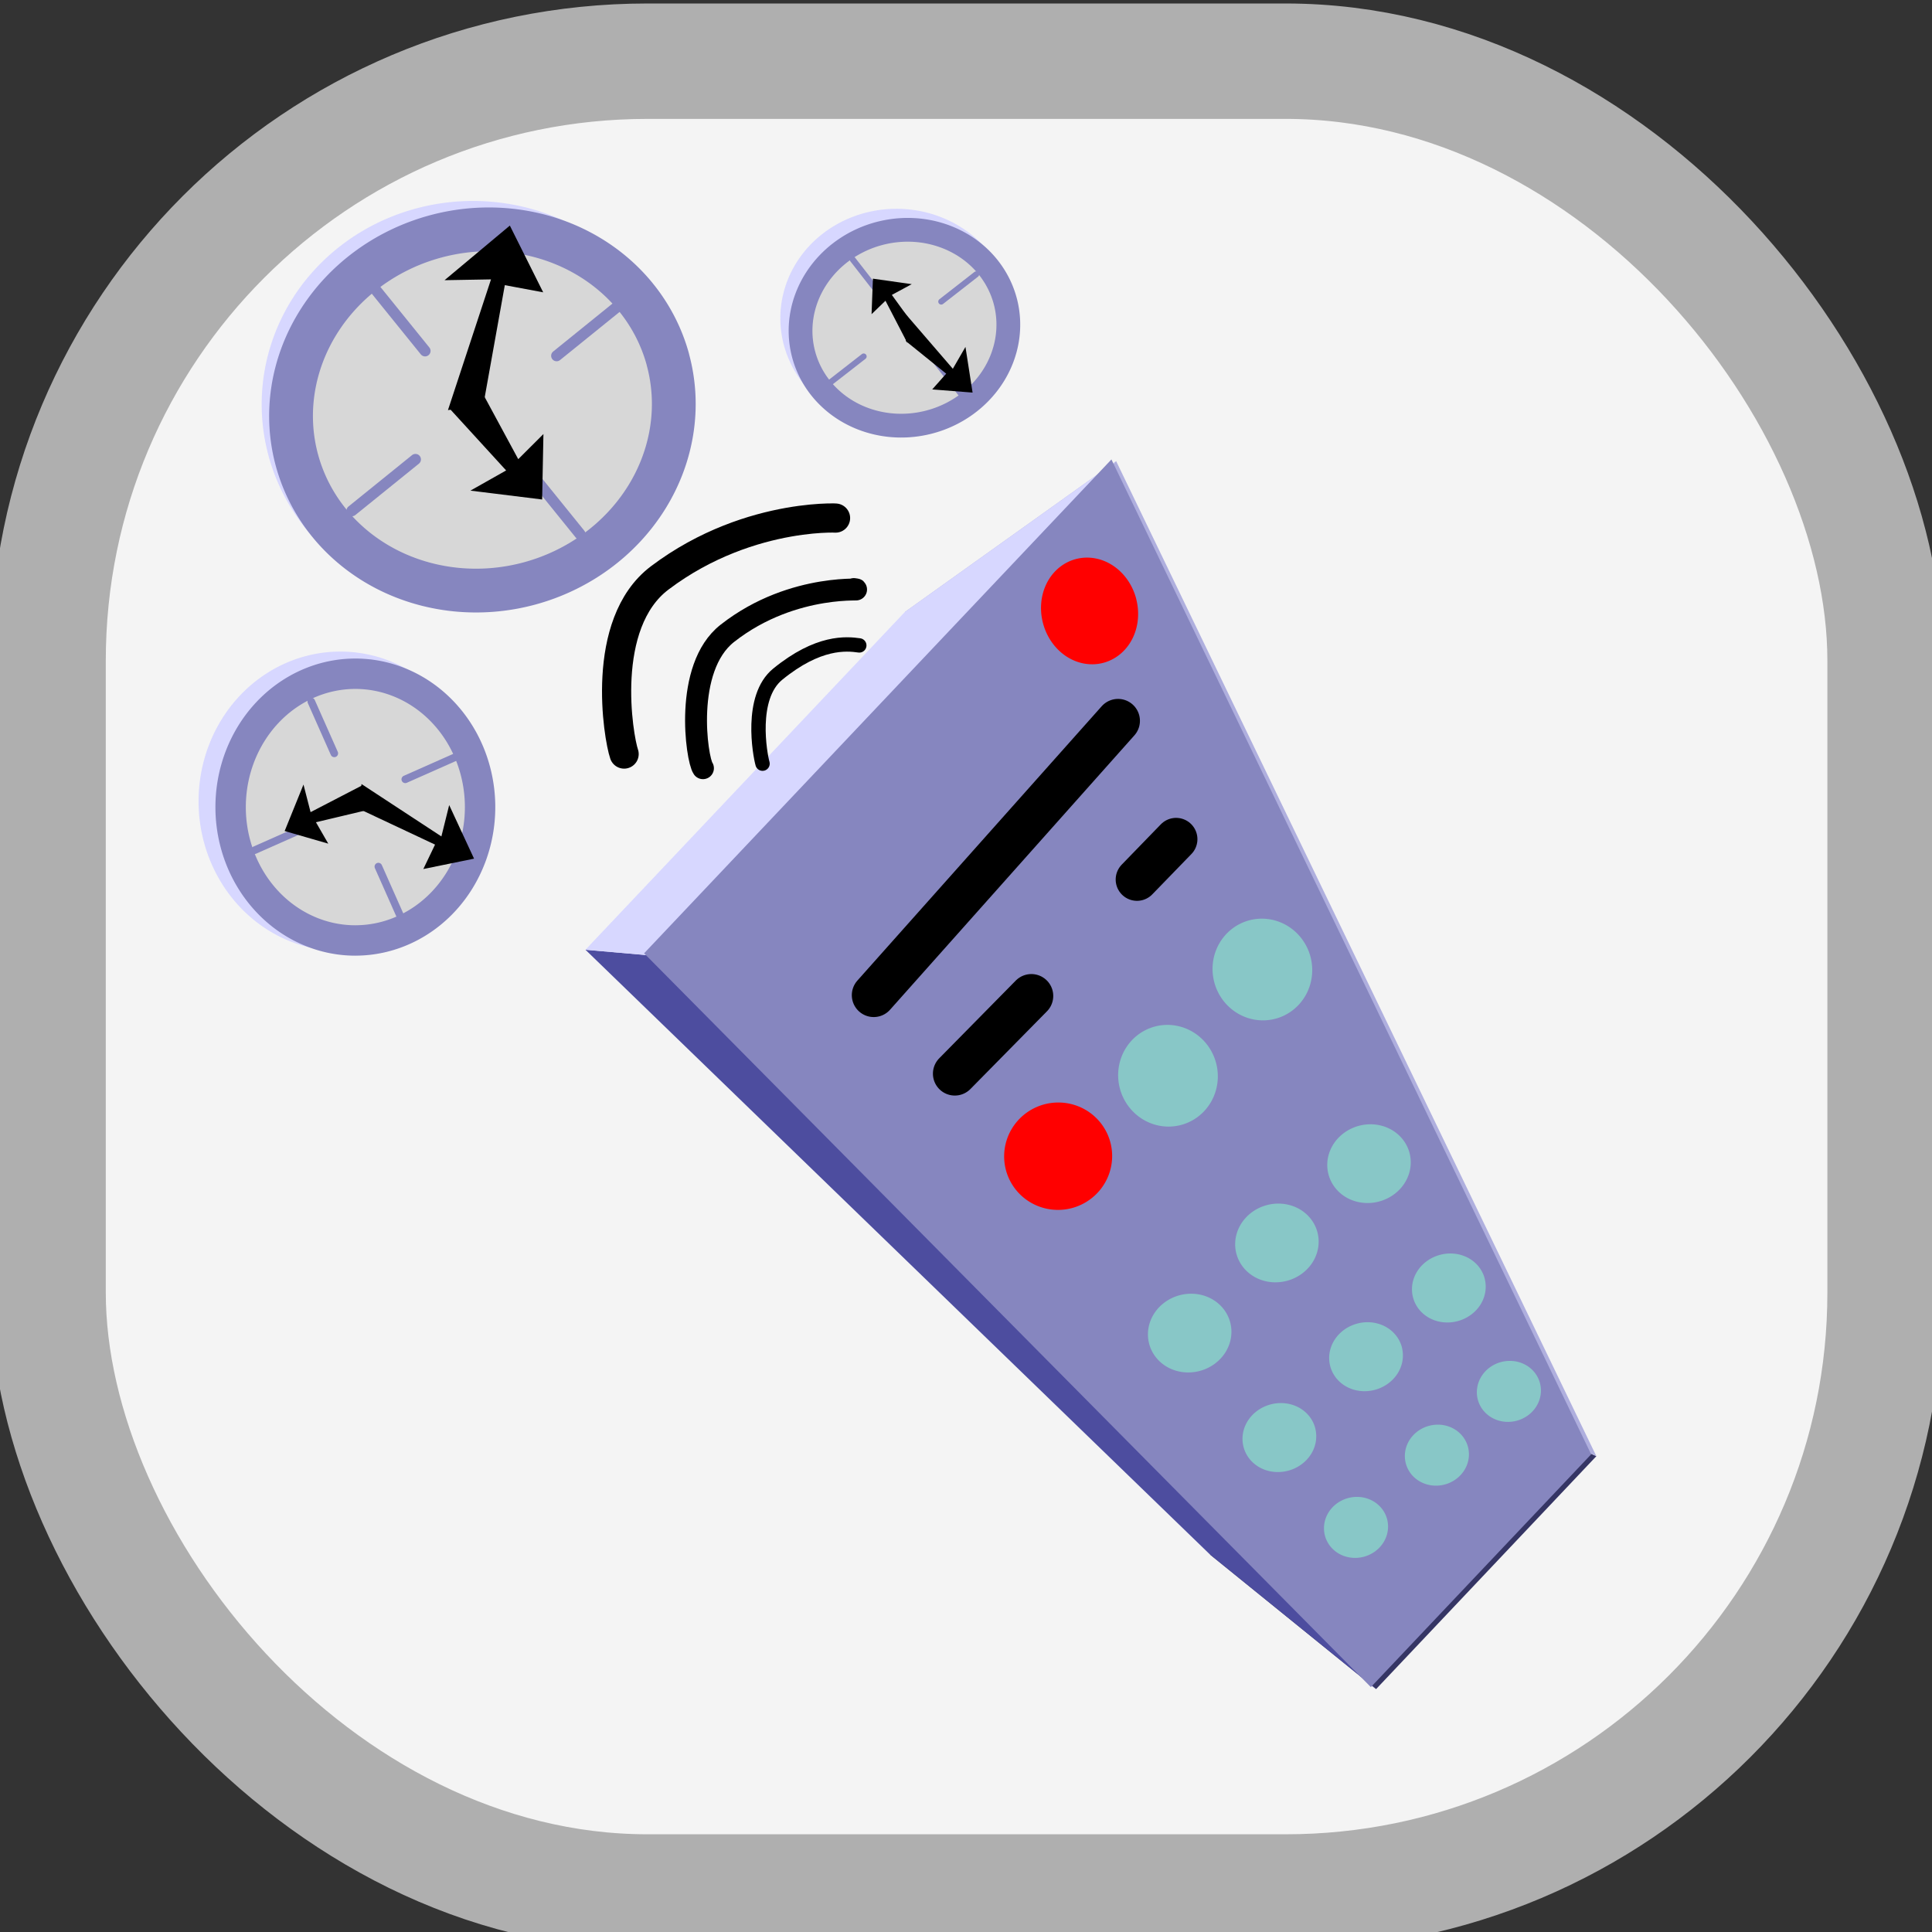 <?xml version="1.0" encoding="UTF-8" standalone="no"?>
<!-- Created with Inkscape (http://www.inkscape.org/) -->

<svg
   xmlns:dc="http://purl.org/dc/elements/1.1/"
   xmlns:cc="http://creativecommons.org/ns#"
   xmlns:rdf="http://www.w3.org/1999/02/22-rdf-syntax-ns#"
   xmlns:svg="http://www.w3.org/2000/svg"
   xmlns="http://www.w3.org/2000/svg"
   xmlns:sodipodi="http://sodipodi.sourceforge.net/DTD/sodipodi-0.dtd"
   xmlns:inkscape="http://www.inkscape.org/namespaces/inkscape"
   width="200"
   height="200"
   viewBox="0 0 52.917 52.917"
   version="1.1"
   id="svg8"
   inkscape:version="0.92.1 r15371"
   sodipodi:docname="timeMachine.svg">
  <rect x="0" y="0" width="52.917" height="52.917" fill="#333333" stroke="none"/>
  <defs
     id="defs2">
    <inkscape:perspective
       sodipodi:type="inkscape:persp3d"
       inkscape:vp_x="55.45153 : -11.266779 : 1"
       inkscape:vp_y="-761.33218 : -805.13142 : 0"
       inkscape:vp_z="12.284839 : 27.231022 : 1"
       inkscape:persp3d-origin="40.582711 : 15.082934 : 1"
       id="perspective4491" />
  </defs>
  <sodipodi:namedview
     id="base"
     pagecolor="#ffffff"
     bordercolor="#666666"
     borderopacity="1.0"
     inkscape:pageopacity="0.0"
     inkscape:pageshadow="2"
     inkscape:zoom="3.959798"
     inkscape:cx="82.494988"
     inkscape:cy="123.81966"
     inkscape:document-units="mm"
     inkscape:current-layer="layer1"
     showgrid="false"
     units="px"
     inkscape:window-width="1536"
     inkscape:window-height="801"
     inkscape:window-x="-8"
     inkscape:window-y="-8"
     inkscape:window-maximized="1"
     inkscape:snap-global="false">
    <inkscape:grid
       type="xygrid"
       id="grid4865" />
  </sodipodi:namedview>
  <g
     inkscape:label="Layer 1"
     inkscape:groupmode="layer"
     id="layer1"
     transform="translate(0,-244.083)">
    <rect
       style="opacity:1;fill:#f4f4f4;fill-opacity:1;stroke:#afafaf;stroke-width:3.161;stroke-linecap:square;stroke-linejoin:miter;stroke-miterlimit:4;stroke-dasharray:none;stroke-opacity:1;paint-order:stroke fill markers"
       id="rect4485"
       width="50.315"
       height="50.145"
       x="1.317"
       y="245.759"
       ry="16.418" />
    <path
       style="opacity:1;fill:#d7d7ff;fill-opacity:1;stroke:#d7d7ff;stroke-width:1.197;stroke-linecap:round;stroke-linejoin:miter;stroke-miterlimit:4;stroke-dasharray:none;stroke-opacity:1;paint-order:stroke fill markers"
       id="path4777-5"
       sodipodi:type="arc"
       sodipodi:cx="12.954768"
       sodipodi:cy="255.15894"
       sodipodi:rx="5.1886768"
       sodipodi:ry="4.9724693"
       sodipodi:start="0"
       sodipodi:end="6.275087"
       sodipodi:open="true"
       d="m 18.143,255.159 a 5.189,4.972 0 0 1 -5.178,4.972 5.189,4.972 0 0 1 -5.199,-4.952 5.189,4.972 0 0 1 5.157,-4.993 5.189,4.972 0 0 1 5.22,4.932" />
    <path
       style="opacity:1;fill:#d7d7ff;fill-opacity:1;stroke:#d7d7ff;stroke-width:0.841;stroke-linecap:round;stroke-linejoin:miter;stroke-miterlimit:4;stroke-dasharray:none;stroke-opacity:1;paint-order:stroke fill markers"
       id="path4777-5-7"
       sodipodi:type="arc"
       sodipodi:cx="9.3210058"
       sodipodi:cy="266.03012"
       sodipodi:rx="3.4622843"
       sodipodi:ry="3.6803813"
       sodipodi:start="0"
       sodipodi:end="6.275087"
       sodipodi:open="true"
       d="m 12.783,266.03 a 3.462,3.68 0 0 1 -3.455,3.68 3.462,3.68 0 0 1 -3.469,-3.665 3.462,3.68 0 0 1 3.441,-3.695 3.462,3.68 0 0 1 3.483,3.651" />
    <path
       style="opacity:1;fill:#d7d7ff;fill-opacity:1;stroke:#d7d7ff;stroke-width:0.651;stroke-linecap:round;stroke-linejoin:miter;stroke-miterlimit:4;stroke-dasharray:none;stroke-opacity:1;paint-order:stroke fill markers"
       id="path4777-5-7-6"
       sodipodi:type="arc"
       sodipodi:cx="24.555372"
       sodipodi:cy="252.80029"
       sodipodi:rx="2.8557725"
       sodipodi:ry="2.6729603"
       sodipodi:start="0"
       sodipodi:end="6.275087"
       sodipodi:open="true"
       d="m 27.411,252.8 a 2.856,2.673 0 0 1 -2.85,2.673 2.856,2.673 0 0 1 -2.862,-2.662 2.856,2.673 0 0 1 2.838,-2.684 2.856,2.673 0 0 1 2.873,2.651" />
  </g>
  <g
     inkscape:groupmode="layer"
     id="layer2"
     inkscape:label="Layer 2">
    <g
       sodipodi:type="inkscape:box3d"
       id="g4551"
       style="opacity:1;fill:#afafaf;fill-opacity:1;stroke:#afafaf;stroke-width:0.038;stroke-linecap:square;stroke-linejoin:miter;stroke-miterlimit:4;stroke-dasharray:none;stroke-opacity:1;paint-order:stroke fill markers"
       inkscape:perspectiveID="#perspective4491"
       inkscape:corner0="0.14637048 : 0.0072125138 : 0 : 1"
       inkscape:corner7="-0.45965286 : -0.00187167 : 0.25 : 1">
      <path
         sodipodi:type="inkscape:box3dside"
         id="path4553"
         style="fill:#353564;fill-rule:evenodd;stroke:none;stroke-width:0.042;stroke-linejoin:round"
         inkscape:box3dsidetype="6"
         d="m 37.691,46.264 6.033,-6.38 -5.629,-2.542 -4.953,5.238 z"
         points="43.724,39.884 38.095,37.342 33.143,42.579 37.691,46.264 " />
      <path
         sodipodi:type="inkscape:box3dside"
         id="path4561"
         style="fill:#afafde;fill-rule:evenodd;stroke:none;stroke-width:0.042;stroke-linejoin:round"
         inkscape:box3dsidetype="13"
         d="M 43.724,39.884 30.571,12.63 24.787,16.76 38.095,37.342 Z"
         points="30.571,12.63 24.787,16.76 38.095,37.342 43.724,39.884 " />
      <path
         sodipodi:type="inkscape:box3dside"
         id="path4563"
         style="fill:#e9e9ff;fill-rule:evenodd;stroke:none;stroke-width:0.042;stroke-linejoin:round"
         inkscape:box3dsidetype="11"
         d="M 33.143,42.579 16.036,26.014 24.787,16.76 38.095,37.342 Z"
         points="16.036,26.014 24.787,16.76 38.095,37.342 33.143,42.579 " />
      <path
         sodipodi:type="inkscape:box3dside"
         id="path4555"
         style="fill:#4d4d9f;fill-rule:evenodd;stroke:none;stroke-width:0.042;stroke-linejoin:round"
         inkscape:box3dsidetype="5"
         d="M 37.691,46.264 17.772,26.166 16.036,26.014 33.143,42.579 Z"
         points="17.772,26.166 16.036,26.014 33.143,42.579 37.691,46.264 " />
      <path
         sodipodi:type="inkscape:box3dside"
         id="path4559"
         style="fill:#d7d7ff;fill-rule:evenodd;stroke:none;stroke-width:0.042;stroke-linejoin:round"
         inkscape:box3dsidetype="14"
         d="M 17.772,26.166 30.571,12.63 24.787,16.76 16.036,26.014 Z"
         points="30.571,12.63 24.787,16.76 16.036,26.014 17.772,26.166 " />
    </g>
    <g
       id="g4836"
       transform="matrix(1.095,-0.293,0.293,1.095,-84.07,-261.649)">
      <path
         transform="translate(0.902,-0.234)"
         sodipodi:type="inkscape:box3dside"
         id="path4557"
         style="opacity:1;fill:#8686bf;fill-opacity:1;fill-rule:evenodd;stroke:none;stroke-width:0.037;stroke-linecap:square;stroke-linejoin:round;stroke-miterlimit:4;stroke-dasharray:none;stroke-opacity:1;paint-order:stroke fill markers"
         inkscape:box3dsidetype="3"
         d="m 20.159,268.664 13.993,-8.609 4.984,26.219 -6.596,4.058 z"
         points="34.152,260.054 39.135,286.273 32.54,290.331 20.159,268.664 " />
      <path
         style="fill:none;stroke:#000000;stroke-width:1.058;stroke-linecap:round;stroke-linejoin:miter;stroke-miterlimit:4;stroke-dasharray:none;stroke-opacity:1"
         d="m 26.159,270.841 7.417,-4.878"
         id="path4565"
         inkscape:connector-curvature="0"
         sodipodi:nodetypes="cc" />
      <path
         style="fill:none;stroke:#000000;stroke-width:1.058;stroke-linecap:round;stroke-linejoin:miter;stroke-miterlimit:4;stroke-dasharray:none;stroke-opacity:1"
         d="m 27.562,273.18 2.272,-1.336"
         id="path4567"
         inkscape:connector-curvature="0"
         sodipodi:nodetypes="cc" />
      <path
         style="fill:none;stroke:#000000;stroke-width:1.03;stroke-linecap:round;stroke-linejoin:miter;stroke-miterlimit:4;stroke-dasharray:none;stroke-opacity:1"
         d="m 33.027,269.786 1.165,-0.697"
         id="path4571"
         inkscape:connector-curvature="0"
         sodipodi:nodetypes="cc" />
      <path
         style="opacity:1;fill:#ff0000;fill-opacity:1;stroke:#ff0000;stroke-width:1.122;stroke-linecap:round;stroke-linejoin:miter;stroke-miterlimit:4;stroke-dasharray:none;stroke-opacity:1;paint-order:stroke fill markers"
         id="path4573"
         sodipodi:type="arc"
         sodipodi:cx="29.458353"
         sodipodi:cy="275.75208"
         sodipodi:rx="0.74458271"
         sodipodi:ry="0.73647904"
         sodipodi:start="0"
         sodipodi:end="6.2750894"
         d="m 30.203,275.752 a 0.745,0.736 0 0 1 -0.743,0.736 0.745,0.736 0 0 1 -0.746,-0.733 0.745,0.736 0 0 1 0.74,-0.739 0.745,0.736 0 0 1 0.749,0.731"
         sodipodi:open="true" />
      <path
         style="opacity:1;fill:#88c7c7;fill-opacity:1;stroke:#88c7c7;stroke-width:1.315;stroke-linecap:round;stroke-linejoin:miter;stroke-miterlimit:4;stroke-dasharray:none;stroke-opacity:1;paint-order:stroke fill markers"
         id="path4575"
         sodipodi:type="arc"
         sodipodi:cx="32.52483"
         sodipodi:cy="274.56033"
         sodipodi:rx="0.54513246"
         sodipodi:ry="0.57282257"
         sodipodi:start="0"
         sodipodi:end="6.275087"
         sodipodi:open="true"
         d="m 33.07,274.56 a 0.545,0.573 0 0 1 -0.544,0.573 0.545,0.573 0 0 1 -0.546,-0.571 0.545,0.573 0 0 1 0.542,-0.575 0.545,0.573 0 0 1 0.548,0.568" />
      <path
         style="opacity:1;fill:#88c7c7;fill-opacity:1;stroke:#88c7c7;stroke-width:1.058;stroke-linecap:round;stroke-linejoin:miter;stroke-miterlimit:4;stroke-dasharray:none;stroke-opacity:1;paint-order:stroke fill markers"
         id="path4575-0"
         sodipodi:type="arc"
         sodipodi:cx="31.423559"
         sodipodi:cy="280.70215"
         sodipodi:rx="0.48442602"
         sodipodi:ry="0.41760862"
         sodipodi:start="0"
         sodipodi:end="6.275087"
         sodipodi:open="true"
         d="m 31.908,280.702 a 0.484,0.418 0 0 1 -0.483,0.418 0.484,0.418 0 0 1 -0.485,-0.416 0.484,0.418 0 0 1 0.481,-0.419 0.484,0.418 0 0 1 0.487,0.414" />
      <path
         style="opacity:1;fill:#88c7c7;fill-opacity:1;stroke:#88c7c7;stroke-width:1.058;stroke-linecap:round;stroke-linejoin:miter;stroke-miterlimit:4;stroke-dasharray:none;stroke-opacity:1;paint-order:stroke fill markers"
         id="path4575-2"
         sodipodi:type="arc"
         sodipodi:cx="34.022144"
         sodipodi:cy="279.14301"
         sodipodi:rx="0.48442602"
         sodipodi:ry="0.41760862"
         sodipodi:start="0"
         sodipodi:end="6.275087"
         sodipodi:open="true"
         d="m 34.507,279.143 a 0.484,0.418 0 0 1 -0.483,0.418 0.484,0.418 0 0 1 -0.485,-0.416 0.484,0.418 0 0 1 0.481,-0.419 0.484,0.418 0 0 1 0.487,0.414" />
      <path
         style="opacity:1;fill:#88c7c7;fill-opacity:1;stroke:#88c7c7;stroke-width:1.058;stroke-linecap:round;stroke-linejoin:miter;stroke-miterlimit:4;stroke-dasharray:none;stroke-opacity:1;paint-order:stroke fill markers"
         id="path4575-9"
         sodipodi:type="arc"
         sodipodi:cx="36.66798"
         sodipodi:cy="277.86731"
         sodipodi:rx="0.48442602"
         sodipodi:ry="0.41760862"
         sodipodi:start="0"
         sodipodi:end="6.275087"
         sodipodi:open="true"
         d="m 37.152,277.867 a 0.484,0.418 0 0 1 -0.483,0.418 0.484,0.418 0 0 1 -0.485,-0.416 0.484,0.418 0 0 1 0.481,-0.419 0.484,0.418 0 0 1 0.487,0.414" />
      <path
         style="opacity:1;fill:#88c7c7;fill-opacity:1;stroke:#88c7c7;stroke-width:0.93;stroke-linecap:round;stroke-linejoin:miter;stroke-miterlimit:4;stroke-dasharray:none;stroke-opacity:1;paint-order:stroke fill markers"
         id="path4575-21"
         sodipodi:type="arc"
         sodipodi:cx="32.864597"
         sodipodi:cy="283.70233"
         sodipodi:rx="0.43025321"
         sodipodi:ry="0.36342925"
         sodipodi:start="0"
         sodipodi:end="6.275087"
         sodipodi:open="true"
         d="m 33.295,283.702 a 0.43,0.363 0 0 1 -0.429,0.363 0.43,0.363 0 0 1 -0.431,-0.362 0.43,0.363 0 0 1 0.428,-0.365 0.43,0.363 0 0 1 0.433,0.36"
         inkscape:transform-center-x="4.7391178e-005"
         inkscape:transform-center-y="0.047246728" />
      <path
         style="opacity:1;fill:#88c7c7;fill-opacity:1;stroke:#88c7c7;stroke-width:0.93;stroke-linecap:round;stroke-linejoin:miter;stroke-miterlimit:4;stroke-dasharray:none;stroke-opacity:1;paint-order:stroke fill markers"
         id="path4575-21-2"
         sodipodi:type="arc"
         sodipodi:cx="35.392315"
         sodipodi:cy="282.3558"
         sodipodi:rx="0.43025321"
         sodipodi:ry="0.36342925"
         sodipodi:start="0"
         sodipodi:end="6.275087"
         sodipodi:open="true"
         d="m 35.823,282.356 a 0.43,0.363 0 0 1 -0.429,0.363 0.43,0.363 0 0 1 -0.431,-0.362 0.43,0.363 0 0 1 0.428,-0.365 0.43,0.363 0 0 1 0.433,0.36"
         inkscape:transform-center-x="0.094541441"
         inkscape:transform-center-y="0.094493753" />
      <path
         style="opacity:1;fill:#88c7c7;fill-opacity:1;stroke:#88c7c7;stroke-width:0.93;stroke-linecap:round;stroke-linejoin:miter;stroke-miterlimit:4;stroke-dasharray:none;stroke-opacity:1;paint-order:stroke fill markers"
         id="path4575-21-7"
         sodipodi:type="arc"
         sodipodi:cx="37.754665"
         sodipodi:cy="281.26913"
         sodipodi:rx="0.43025321"
         sodipodi:ry="0.36342925"
         sodipodi:start="0"
         sodipodi:end="6.275087"
         sodipodi:open="true"
         d="m 38.185,281.269 a 0.43,0.363 0 0 1 -0.429,0.363 0.43,0.363 0 0 1 -0.431,-0.362 0.43,0.363 0 0 1 0.428,-0.365 0.43,0.363 0 0 1 0.433,0.36"
         inkscape:transform-center-x="4.7391178e-005"
         inkscape:transform-center-y="0.047246728" />
      <path
         style="opacity:1;fill:#88c7c7;fill-opacity:1;stroke:#88c7c7;stroke-width:0.816;stroke-linecap:round;stroke-linejoin:miter;stroke-miterlimit:4;stroke-dasharray:none;stroke-opacity:1;paint-order:stroke fill markers"
         id="path4575-21-5"
         sodipodi:type="arc"
         sodipodi:cx="34.093025"
         sodipodi:cy="286.27728"
         sodipodi:rx="0.36920512"
         sodipodi:ry="0.32599875"
         sodipodi:start="0"
         sodipodi:end="6.275087"
         sodipodi:open="true"
         d="m 34.462,286.277 a 0.369,0.326 0 0 1 -0.368,0.326 0.369,0.326 0 0 1 -0.37,-0.325 0.369,0.326 0 0 1 0.367,-0.327 0.369,0.326 0 0 1 0.371,0.323"
         inkscape:transform-center-x="4.0488268e-005"
         inkscape:transform-center-y="0.04236901" />
      <path
         style="opacity:1;fill:#88c7c7;fill-opacity:1;stroke:#88c7c7;stroke-width:0.816;stroke-linecap:round;stroke-linejoin:miter;stroke-miterlimit:4;stroke-dasharray:none;stroke-opacity:1;paint-order:stroke fill markers"
         id="path4575-21-5-5"
         sodipodi:type="arc"
         sodipodi:cx="36.431755"
         sodipodi:cy="285.09613"
         sodipodi:rx="0.36920512"
         sodipodi:ry="0.32599875"
         sodipodi:start="0"
         sodipodi:end="6.275087"
         sodipodi:open="true"
         d="m 36.801,285.096 a 0.369,0.326 0 0 1 -0.368,0.326 0.369,0.326 0 0 1 -0.37,-0.325 0.369,0.326 0 0 1 0.367,-0.327 0.369,0.326 0 0 1 0.371,0.323"
         inkscape:transform-center-x="4.0488268e-005"
         inkscape:transform-center-y="0.04236901" />
      <path
         style="opacity:1;fill:#88c7c7;fill-opacity:1;stroke:#88c7c7;stroke-width:0.816;stroke-linecap:round;stroke-linejoin:miter;stroke-miterlimit:4;stroke-dasharray:none;stroke-opacity:1;paint-order:stroke fill markers"
         id="path4575-21-5-7"
         sodipodi:type="arc"
         sodipodi:cx="38.510624"
         sodipodi:cy="284.05667"
         sodipodi:rx="0.36920512"
         sodipodi:ry="0.32599875"
         sodipodi:start="0"
         sodipodi:end="6.275087"
         sodipodi:open="true"
         d="m 38.88,284.057 a 0.369,0.326 0 0 1 -0.368,0.326 0.369,0.326 0 0 1 -0.37,-0.325 0.369,0.326 0 0 1 0.367,-0.327 0.369,0.326 0 0 1 0.371,0.323"
         inkscape:transform-center-x="4.0488268e-005"
         inkscape:transform-center-y="0.04236901" />
      <path
         style="opacity:1;fill:#ff0000;fill-opacity:1;stroke:#ff0000;stroke-width:1.058;stroke-linecap:round;stroke-linejoin:miter;stroke-miterlimit:4;stroke-dasharray:none;stroke-opacity:1;paint-order:stroke fill markers"
         id="path4573-6"
         sodipodi:type="arc"
         sodipodi:cx="33.596931"
         sodipodi:cy="263.22076"
         sodipodi:rx="0.63476509"
         sodipodi:ry="0.76839989"
         sodipodi:start="0"
         sodipodi:end="6.2750894"
         d="m 34.232,263.221 a 0.635,0.768 0 0 1 -0.633,0.768 0.635,0.768 0 0 1 -0.636,-0.765 0.635,0.768 0 0 1 0.631,-0.771 0.635,0.768 0 0 1 0.639,0.762"
         sodipodi:open="true" />
      <path
         style="opacity:1;fill:#88c7c7;fill-opacity:1;stroke:#88c7c7;stroke-width:1.315;stroke-linecap:round;stroke-linejoin:miter;stroke-miterlimit:4;stroke-dasharray:none;stroke-opacity:1;paint-order:stroke fill markers"
         id="path4575-06"
         sodipodi:type="arc"
         sodipodi:cx="35.392303"
         sodipodi:cy="272.67017"
         sodipodi:rx="0.54513252"
         sodipodi:ry="0.57282257"
         sodipodi:start="0"
         sodipodi:end="6.275087"
         sodipodi:open="true"
         d="m 35.937,272.67 a 0.545,0.573 0 0 1 -0.544,0.573 0.545,0.573 0 0 1 -0.546,-0.571 0.545,0.573 0 0 1 0.542,-0.575 0.545,0.573 0 0 1 0.548,0.568" />
      <path
         style="fill:none;stroke:#000000;stroke-width:0.347;stroke-linecap:round;stroke-linejoin:miter;stroke-miterlimit:4;stroke-dasharray:none;stroke-opacity:1"
         d="m 25.01,264.743 c -0.004,-0.231 0.111,-1.631 0.911,-1.993 1.159,-0.523 1.798,-0.286 2.086,-0.163"
         id="path4754"
         inkscape:connector-curvature="0"
         sodipodi:nodetypes="csc" />
      <path
         style="fill:none;stroke:#000000;stroke-width:0.529;stroke-linecap:round;stroke-linejoin:miter;stroke-miterlimit:4;stroke-dasharray:none;stroke-opacity:1"
         d="m 23.591,264.477 c -0.091,-0.246 0.167,-2.464 1.411,-2.996 1.897,-0.812 3.617,-0.079 3.229,-0.244"
         id="path4754-7"
         inkscape:connector-curvature="0"
         sodipodi:nodetypes="csc" />
      <path
         style="fill:none;stroke:#000000;stroke-width:0.705;stroke-linecap:round;stroke-linejoin:miter;stroke-miterlimit:4;stroke-dasharray:none;stroke-opacity:1"
         d="m 21.839,263.654 c -0.031,-0.423 0.229,-3.198 1.931,-3.889 2.598,-1.054 4.873,-0.162 4.421,-0.317"
         id="path4754-9"
         inkscape:connector-curvature="0"
         sodipodi:nodetypes="csc" />
      <path
         d="m 25.324,254.738 a 4.644,4.343 0 0 1 -4.634,4.343 4.644,4.343 0 0 1 -4.653,-4.326 4.644,4.343 0 0 1 4.616,-4.361 4.644,4.343 0 0 1 4.672,4.308"
         sodipodi:open="true"
         sodipodi:end="6.275087"
         sodipodi:start="0"
         sodipodi:ry="4.3431296"
         sodipodi:rx="4.6438084"
         sodipodi:cy="254.73801"
         sodipodi:cx="20.679979"
         sodipodi:type="arc"
         id="path4777"
         style="opacity:1;fill:#d7d7d7;fill-opacity:1;stroke:#8686bf;stroke-width:1.058;stroke-linecap:round;stroke-linejoin:miter;stroke-miterlimit:4;stroke-dasharray:none;stroke-opacity:1;paint-order:stroke fill markers" />
      <path
         inkscape:connector-curvature="0"
         id="path4779"
         d="m 18.909,251.197 0.802,1.804"
         style="fill:none;stroke:#8686bf;stroke-width:0.265;stroke-linecap:round;stroke-linejoin:miter;stroke-miterlimit:4;stroke-dasharray:none;stroke-opacity:1" />
      <path
         inkscape:connector-curvature="0"
         id="path4779-8"
         d="m 17.005,256.275 1.804,-0.802"
         style="fill:none;stroke:#8686bf;stroke-width:0.265;stroke-linecap:round;stroke-linejoin:miter;stroke-miterlimit:4;stroke-dasharray:none;stroke-opacity:1" />
      <path
         inkscape:connector-curvature="0"
         id="path4779-9"
         d="m 21.382,256.442 0.802,1.804"
         style="fill:none;stroke:#8686bf;stroke-width:0.265;stroke-linecap:round;stroke-linejoin:miter;stroke-miterlimit:4;stroke-dasharray:none;stroke-opacity:1" />
      <path
         inkscape:connector-curvature="0"
         id="path4779-7"
         d="m 22.751,253.936 1.804,-0.802"
         style="fill:none;stroke:#8686bf;stroke-width:0.265;stroke-linecap:round;stroke-linejoin:miter;stroke-miterlimit:4;stroke-dasharray:none;stroke-opacity:1" />
      <path
         sodipodi:nodetypes="cccccccc"
         inkscape:connector-curvature="0"
         id="path4810"
         d="m 21,251.434 1.377,-0.64 0.275,1.344 -0.732,-0.35 -1.265,2.695 -0.553,-0.064 1.806,-2.759 z"
         style="fill:#000000;fill-opacity:1;stroke:#000000;stroke-width:0.263px;stroke-linecap:butt;stroke-linejoin:miter;stroke-opacity:1" />
      <path
         sodipodi:nodetypes="cccccccc"
         inkscape:connector-curvature="0"
         id="path4812"
         d="m 20.106,254.565 0.945,1.819 -0.732,0.189 1.11,0.449 0.307,-1.063 -0.614,0.354 -0.496,-2.079 z"
         style="fill:#000000;fill-opacity:1;stroke:#000000;stroke-width:0.265px;stroke-linecap:butt;stroke-linejoin:miter;stroke-opacity:1" />
    </g>
    <g
       id="g5084"
       transform="matrix(-0.18,0.67,-0.67,-0.18,21.928,34.071)">
      <path
         style="opacity:1;fill:#d7d7d7;fill-opacity:1;stroke:#8686bf;stroke-width:1.2;stroke-linecap:round;stroke-linejoin:miter;stroke-miterlimit:4;stroke-dasharray:none;stroke-opacity:1;paint-order:stroke fill markers"
         id="path4777-2"
         sodipodi:type="arc"
         sodipodi:cx="-17.234818"
         sodipodi:cy="17.588772"
         sodipodi:rx="5.2655163"
         sodipodi:ry="4.924583"
         sodipodi:start="0"
         sodipodi:end="6.275087"
         sodipodi:open="true"
         d="m -11.969,17.589 a 5.266,4.925 0 0 1 -5.255,4.925 5.266,4.925 0 0 1 -5.276,-4.905 5.266,4.925 0 0 1 5.233,-4.944 5.266,4.925 0 0 1 5.297,4.885"
         transform="rotate(-15)" />
      <path
         style="fill:none;stroke:#8686bf;stroke-width:0.3;stroke-linecap:round;stroke-linejoin:miter;stroke-miterlimit:4;stroke-dasharray:none;stroke-opacity:1"
         d="m -15.074,18.091 1.408,1.741"
         id="path4779-1"
         inkscape:connector-curvature="0" />
      <path
         style="fill:none;stroke:#8686bf;stroke-width:0.3;stroke-linecap:round;stroke-linejoin:miter;stroke-miterlimit:4;stroke-dasharray:none;stroke-opacity:1"
         d="m -15.669,24.212 1.741,-1.408"
         id="path4779-8-0"
         inkscape:connector-curvature="0" />
      <path
         style="fill:none;stroke:#8686bf;stroke-width:0.3;stroke-linecap:round;stroke-linejoin:miter;stroke-miterlimit:4;stroke-dasharray:none;stroke-opacity:1"
         d="m -10.827,23.11 1.408,1.741"
         id="path4779-9-1"
         inkscape:connector-curvature="0" />
      <path
         style="fill:none;stroke:#8686bf;stroke-width:0.3;stroke-linecap:round;stroke-linejoin:miter;stroke-miterlimit:4;stroke-dasharray:none;stroke-opacity:1"
         d="m -10.062,19.964 1.741,-1.408"
         id="path4779-7-2"
         inkscape:connector-curvature="0" />
      <path
         style="fill:#000000;fill-opacity:1;stroke:#000000;stroke-width:0.298px;stroke-linecap:butt;stroke-linejoin:miter;stroke-opacity:1"
         d="m -12.714,17.737 1.32,-1.105 0.696,1.391 -0.904,-0.169 -0.594,3.323 -0.624,0.092 1.169,-3.552 z"
         id="path4810-9"
         inkscape:connector-curvature="0"
         sodipodi:nodetypes="cccccccc" />
      <path
         style="fill:#000000;fill-opacity:1;stroke:#000000;stroke-width:0.3px;stroke-linecap:butt;stroke-linejoin:miter;stroke-opacity:1"
         d="m -12.775,21.429 1.569,1.715 -0.747,0.422 1.348,0.166 0.024,-1.254 -0.569,0.568 -1.153,-2.131 z"
         id="path4812-8"
         inkscape:connector-curvature="0"
         sodipodi:nodetypes="cccccccc" />
    </g>
    <path
       transform="rotate(166.039)"
       d="m -19.019,-14.688 a 2.856,2.671 0 0 1 -2.85,2.671 2.856,2.671 0 0 1 -2.862,-2.66 2.856,2.671 0 0 1 2.839,-2.682 2.856,2.671 0 0 1 2.873,2.649"
       sodipodi:open="true"
       sodipodi:end="6.275087"
       sodipodi:start="0"
       sodipodi:ry="2.6710708"
       sodipodi:rx="2.8559914"
       sodipodi:cy="-14.688339"
       sodipodi:cx="-21.875416"
       sodipodi:type="arc"
       id="path4777-9"
       style="opacity:1;fill:#d7d7d7;fill-opacity:1;stroke:#8686bf;stroke-width:0.651;stroke-linecap:round;stroke-linejoin:miter;stroke-miterlimit:4;stroke-dasharray:none;stroke-opacity:1;paint-order:stroke fill markers" />
    <path
       inkscape:connector-curvature="0"
       id="path4779-2"
       d="M 26.355,10.828 25.609,9.87"
       style="fill:none;stroke:#8686bf;stroke-width:0.163;stroke-linecap:round;stroke-linejoin:miter;stroke-miterlimit:4;stroke-dasharray:none;stroke-opacity:1" />
    <path
       inkscape:connector-curvature="0"
       id="path4779-8-4"
       d="M 26.738,7.514 25.78,8.261"
       style="fill:none;stroke:#8686bf;stroke-width:0.163;stroke-linecap:round;stroke-linejoin:miter;stroke-miterlimit:4;stroke-dasharray:none;stroke-opacity:1" />
    <path
       inkscape:connector-curvature="0"
       id="path4779-9-2"
       d="M 24.101,8.064 23.355,7.106"
       style="fill:none;stroke:#8686bf;stroke-width:0.163;stroke-linecap:round;stroke-linejoin:miter;stroke-miterlimit:4;stroke-dasharray:none;stroke-opacity:1" />
    <path
       inkscape:connector-curvature="0"
       id="path4779-7-9"
       d="m 23.656,9.763 -0.958,0.746"
       style="fill:none;stroke:#8686bf;stroke-width:0.163;stroke-linecap:round;stroke-linejoin:miter;stroke-miterlimit:4;stroke-dasharray:none;stroke-opacity:1" />
    <path
       sodipodi:nodetypes="cccccccc"
       inkscape:connector-curvature="0"
       id="path4810-98"
       d="m 26.399,9.741 0.144,0.923 -0.841,-0.066 0.331,-0.373 -1.142,-0.922 -0.104,-0.599 1.324,1.536 z"
       style="fill:#000000;fill-opacity:1;stroke:#000000;stroke-width:0.162px;stroke-linecap:butt;stroke-linejoin:miter;stroke-opacity:1" />
    <path
       sodipodi:nodetypes="cccccccc"
       inkscape:connector-curvature="0"
       id="path4812-5"
       d="m 25.094,9.137 -0.787,-1.087 0.409,-0.221 -0.729,-0.103 -0.026,0.68 0.314,-0.303 0.605,1.167 z"
       style="fill:#000000;fill-opacity:1;stroke:#000000;stroke-width:0.163px;stroke-linecap:butt;stroke-linejoin:miter;stroke-opacity:1" />
  </g>
</svg>
